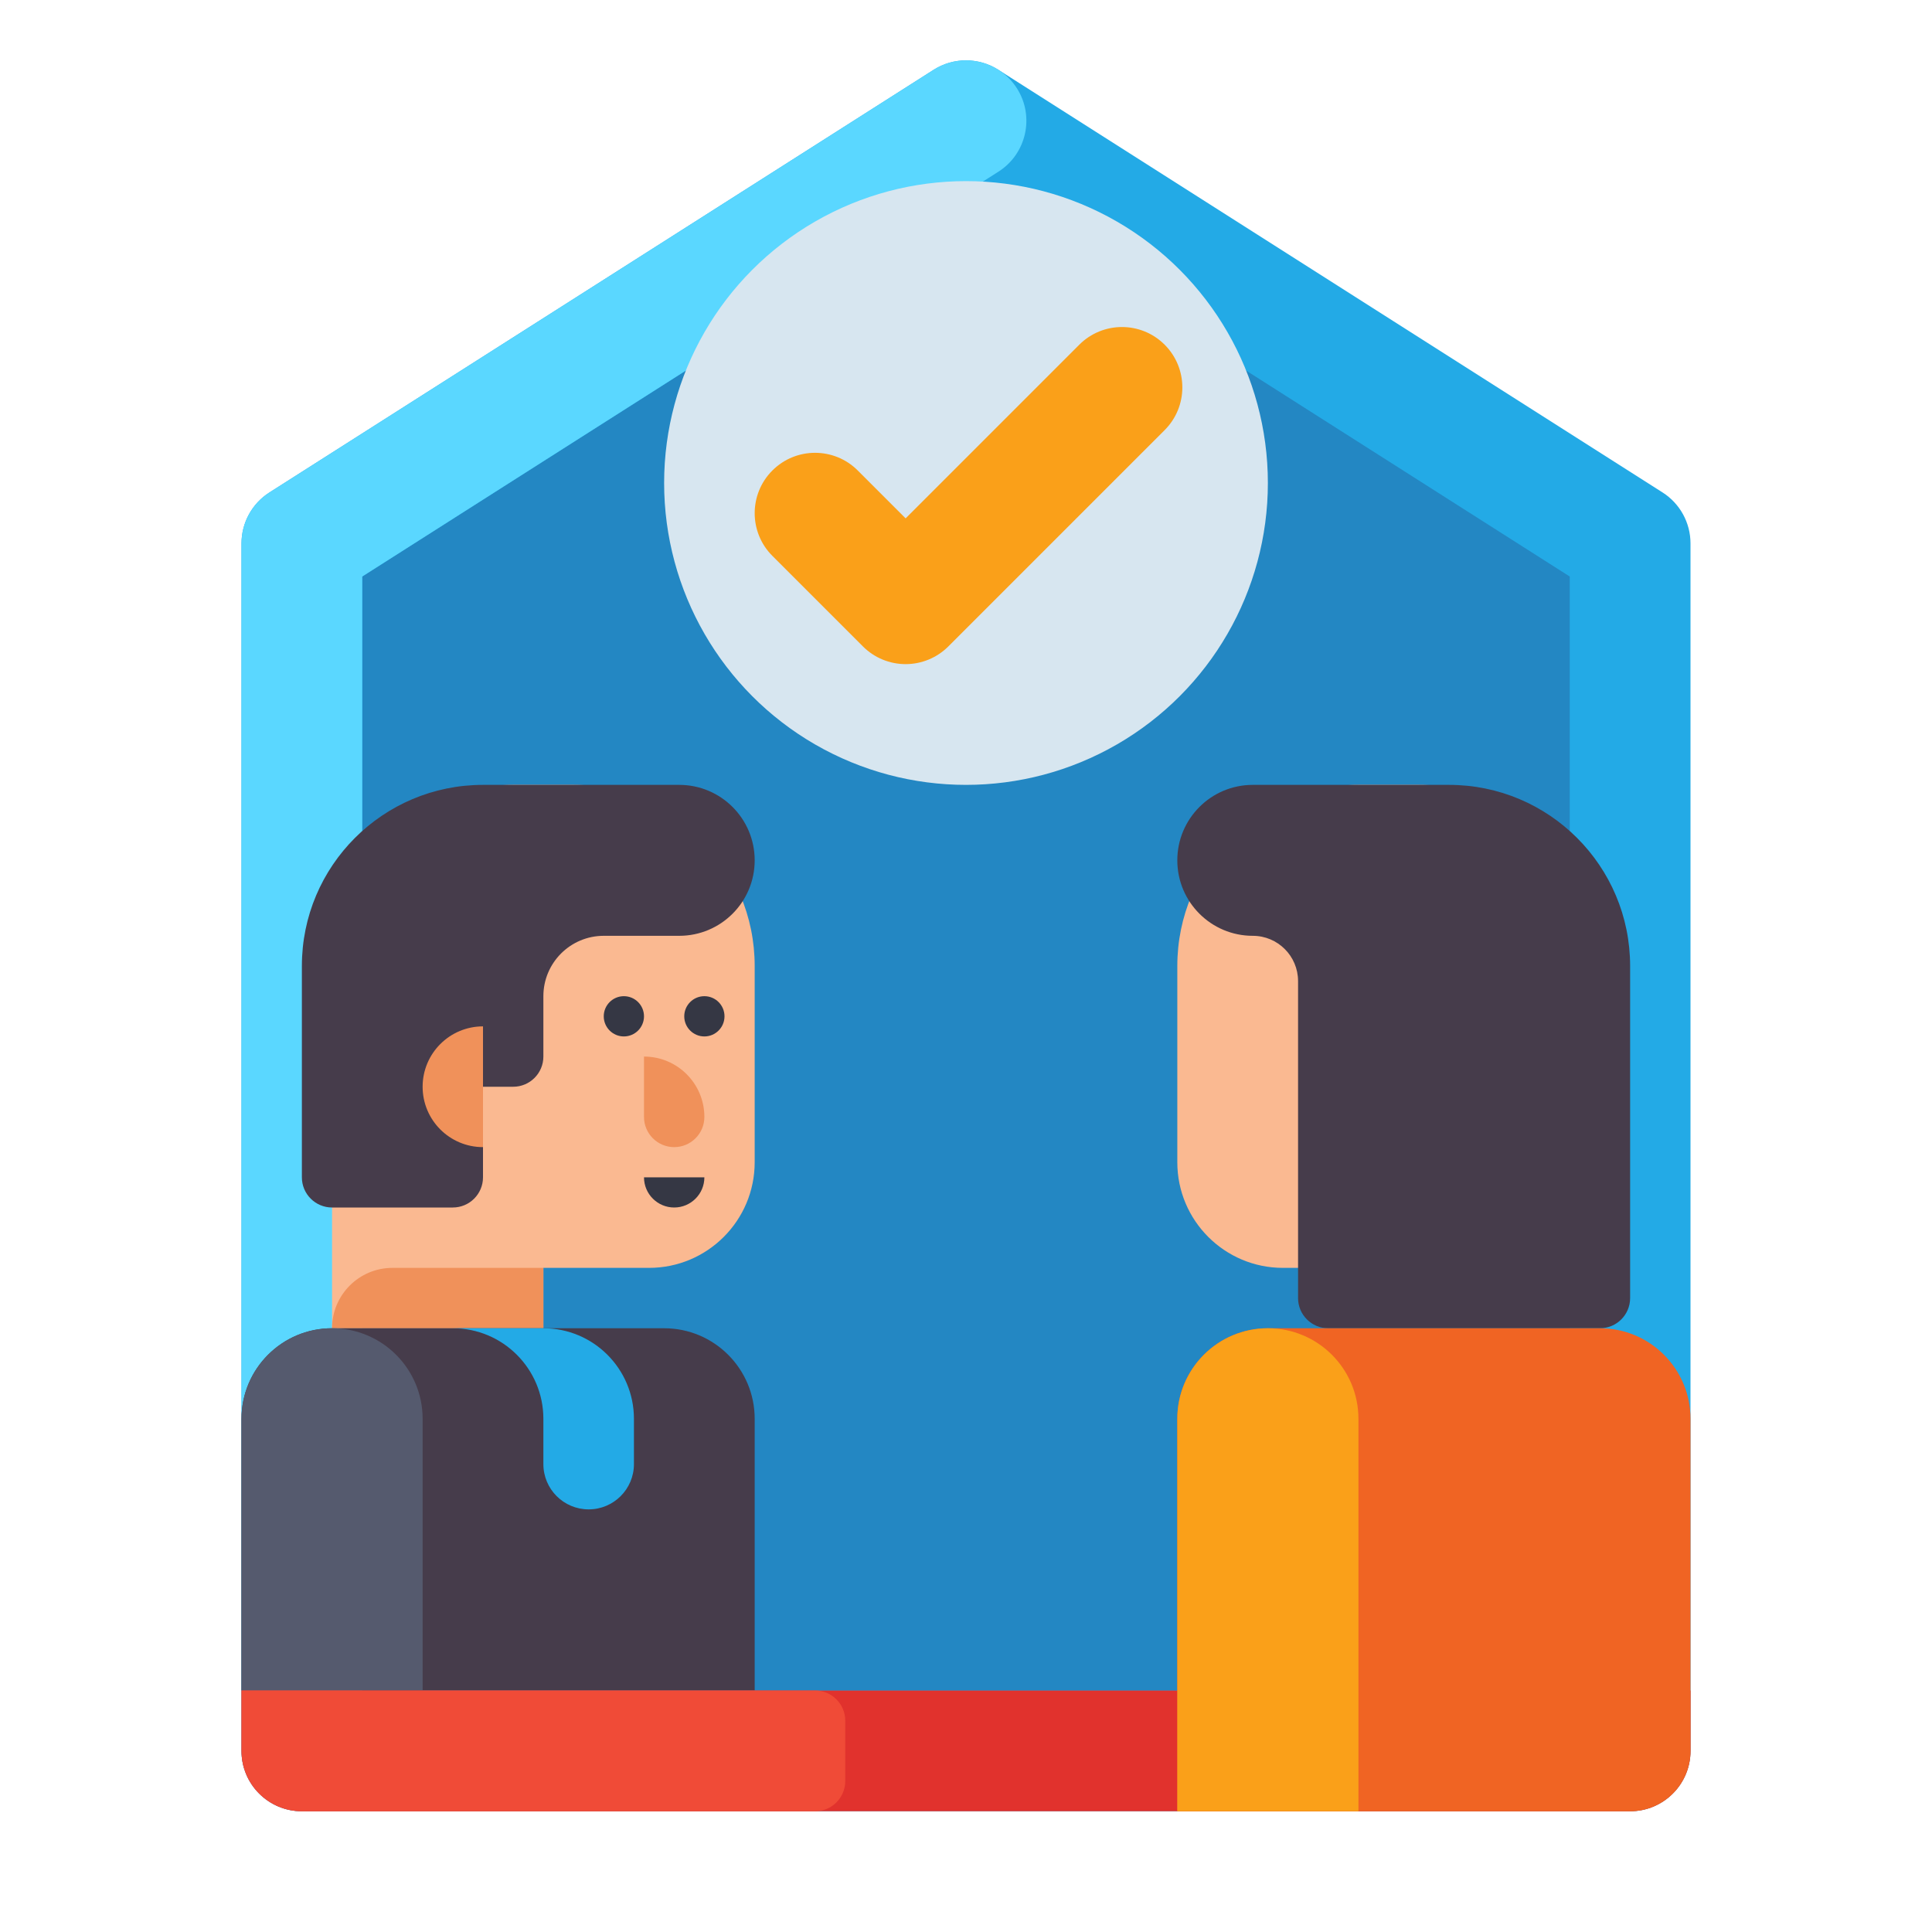 <?xml version="1.0" encoding="utf-8"?>
<!-- Generator: Adobe Illustrator 24.0.0, SVG Export Plug-In . SVG Version: 6.00 Build 0)  -->
<svg version="1.1" id="Layer_1" xmlns="http://www.w3.org/2000/svg" xmlns:xlink="http://www.w3.org/1999/xlink" x="0px" y="0px"
	 viewBox="0 0 512 512" enable-background="new 0 0 512 512" xml:space="preserve">
<g>
	<g>
		<polygon fill="#2387C3" points="256,32 80,144 80,464 432,464 432,144 		"/>
		<path fill="#23AAE6" d="M432,480H80c-8.837,0-16-7.164-16-16V144c0-5.47,2.795-10.562,7.41-13.499l176-112
			c5.24-3.335,11.939-3.335,17.18,0l176,112c4.615,2.937,7.41,8.028,7.41,13.499v320C448,472.836,440.837,480,432,480z M96,448h320
			V152.783L256,50.965L96,152.783V448z"/>
	</g>
	<g>
		<path fill="#5AD7FF" d="M80,480c-8.837,0-16-7.164-16-16V144c0-5.47,2.795-10.562,7.41-13.499l176-112
			c7.455-4.744,17.344-2.547,22.089,4.909c4.744,7.455,2.546,17.344-4.909,22.088L96,152.783V464C96,472.836,88.837,480,80,480z"/>
	</g>
	<g>
		<g>
			<path fill="#FAB991" d="M152,208h-16c-26.51,0-48,21.49-48,48v96h56v-16h28c15.464,0,28-12.536,28-28v-52
				C200,229.49,178.51,208,152,208z"/>
			<g>
				<path fill="#463C4B" d="M80,256v56c0,4.418,3.582,8,8,8h32c4.418,0,8-3.582,8-8v-24h8c4.418,0,8-3.582,8-8v-16
					c0-8.837,7.163-16,16-16h20c11.046,0,20-8.954,20-20v0c0-11.046-8.954-20-20-20h-52C101.49,208,80,229.49,80,256z"/>
			</g>
			<g>
				<path fill="#F0915A" d="M128,304L128,304l0-32h0c-8.837,0-16,7.163-16,16v0C112,296.837,119.163,304,128,304z"/>
			</g>
			<g>
				<path fill="#F0915A" d="M144,336h-40c-8.837,0-16,7.163-16,16v0h56V336z"/>
			</g>
			<g>
				<path fill="#463C4B" d="M176,352H88c-13.255,0-24,10.745-24,24v72h136v-72C200,362.745,189.255,352,176,352z"/>
			</g>
			<g>
				<path fill="#23AAE6" d="M144,352h-24c13.255,0,24,10.745,24,24v12c0,6.627,5.373,12,12,12h0c6.627,0,12-5.373,12-12v-12
					C168,362.745,157.255,352,144,352z"/>
			</g>
			<g>
				<path fill="#555A6E" d="M88,352L88,352c-13.255,0-24,10.745-24,24v72h48v-72C112,362.745,101.255,352,88,352z"/>
			</g>
		</g>
		<g>
			<circle fill="#353744" cx="165.333" cy="269.333" r="5.333"/>
		</g>
		<g>
			<circle fill="#353744" cx="186.667" cy="269.333" r="5.333"/>
		</g>
		<g>
			<path fill="#F0915A" d="M178.667,304L178.667,304c-4.418,0-8-3.582-8-8v-16h0c8.837,0,16,7.163,16,16v0
				C186.667,300.418,183.085,304,178.667,304z"/>
		</g>
		<g>
			<path fill="#353744" d="M178.667,320L178.667,320c-4.418,0-8-3.582-8-8l0,0h16l0,0C186.667,316.418,183.085,320,178.667,320z"/>
		</g>
	</g>
	<g>
		<path fill="#E1322D" d="M432,480H80c-8.837,0-16-7.163-16-16v-16h384v16C448,472.837,440.837,480,432,480z"/>
	</g>
	<g>
		<path fill="#F04B37" d="M216,480H80c-8.837,0-16-7.163-16-16v-16h152c4.418,0,8,3.582,8,8v16C224,476.418,220.418,480,216,480z"/>
	</g>
	<g>
		<g>
			<g>
				<path fill="#FAB991" d="M340,336h84v-80c0-26.51-21.49-48-48-48h-16c-26.51,0-48,21.49-48,48v52
					C312,323.464,324.536,336,340,336z"/>
			</g>
			<g>
				<path fill="#463C4B" d="M432,256v88c0,4.418-3.582,8-8,8h-72c-4.418,0-8-3.582-8-8v-84c0-6.627-5.373-12-12-12h0
					c-11.046,0-20-8.954-20-20v0c0-11.046,8.954-20,20-20h52C410.51,208,432,229.49,432,256z"/>
			</g>
			<g>
				<path fill="#F06423" d="M424,352h-88c-13.255,0-24,10.745-24,24v104h120c8.837,0,16-7.163,16-16v-88
					C448,362.745,437.255,352,424,352z"/>
			</g>
			<g>
				<path fill="#FAA019" d="M336,352L336,352c-13.255,0-24,10.745-24,24v104h48V376C360,362.745,349.255,352,336,352z"/>
			</g>
		</g>
	</g>
	<g>
		<g>
			<circle fill="#D7E6F0" cx="256" cy="128" r="80"/>
		</g>
		<g>
			<path fill="#FAA019" d="M240,176c-4.243,0-8.313-1.686-11.313-4.687l-24-24c-6.249-6.248-6.249-16.379,0-22.627
				c6.248-6.249,16.379-6.249,22.627,0L240,137.373l46.02-46.02c6.248-6.249,16.379-6.249,22.627,0
				c6.249,6.249,6.249,16.379,0,22.627l-57.333,57.333C248.313,174.314,244.243,176,240,176z"/>
		</g>
	</g>
</g>
</svg>
